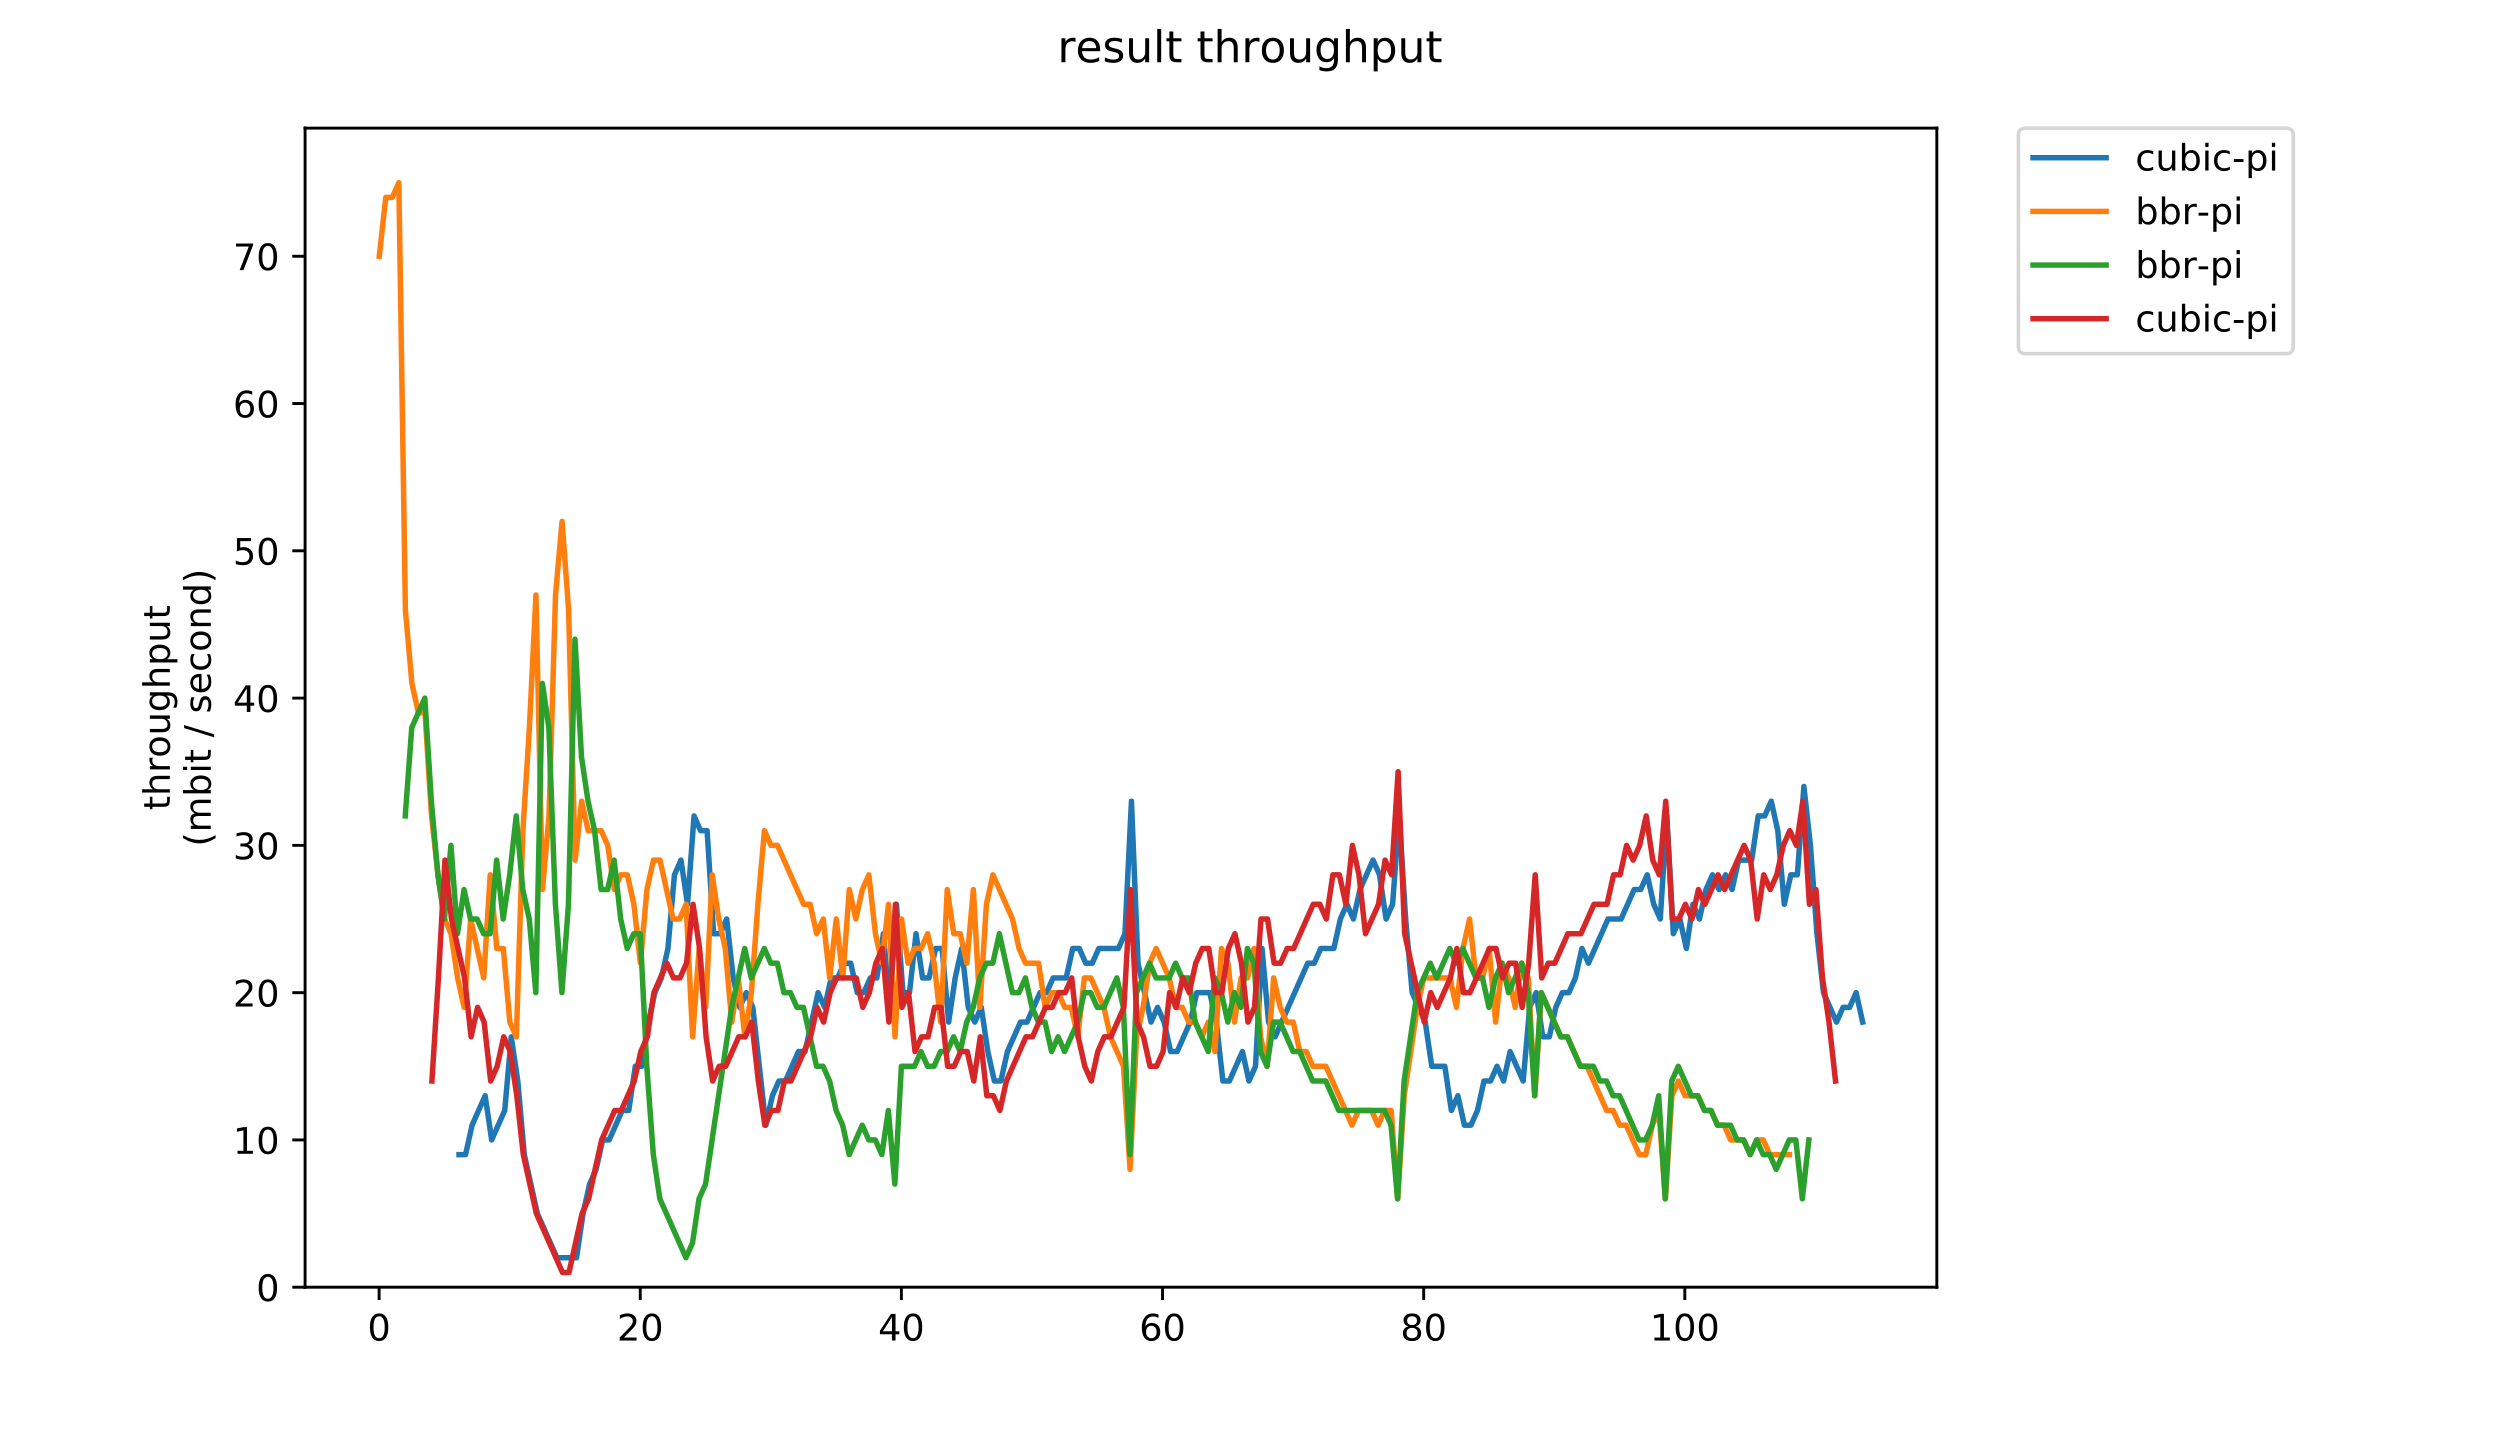 <?xml version="1.0" encoding="utf-8" standalone="no"?>
<!DOCTYPE svg PUBLIC "-//W3C//DTD SVG 1.1//EN"
  "http://www.w3.org/Graphics/SVG/1.1/DTD/svg11.dtd">
<!-- Created with matplotlib (https://matplotlib.org/) -->
<svg height="396pt" version="1.1" viewBox="0 0 684 396" width="684pt" xmlns="http://www.w3.org/2000/svg" xmlns:xlink="http://www.w3.org/1999/xlink">
 <defs>
  <style type="text/css">
*{stroke-linecap:butt;stroke-linejoin:round;}
  </style>
 </defs>
 <g id="figure_1">
  <g id="patch_1">
   <path d="M 0 396 
L 684 396 
L 684 0 
L 0 0 
z
" style="fill:#ffffff;"/>
  </g>
  <g id="axes_1">
   <g id="patch_2">
    <path d="M 83.472 352.174 
L 529.913 352.174 
L 529.913 35.062 
L 83.472 35.062 
z
" style="fill:#ffffff;"/>
   </g>
   <g id="matplotlib.axis_1">
    <g id="xtick_1">
     <g id="line2d_1">
      <defs>
       <path d="M 0 0 
L 0 3.5 
" id="ma55c5b79d4" style="stroke:#000000;stroke-width:0.8;"/>
      </defs>
      <g>
       <use style="stroke:#000000;stroke-width:0.8;" x="103.726" xlink:href="#ma55c5b79d4" y="352.174"/>
      </g>
     </g>
     <g id="text_1">
      <!-- 0 -->
      <defs>
       <path d="M 31.781 66.406 
Q 24.172 66.406 20.328 58.906 
Q 16.5 51.422 16.5 36.375 
Q 16.5 21.391 20.328 13.891 
Q 24.172 6.391 31.781 6.391 
Q 39.453 6.391 43.281 13.891 
Q 47.125 21.391 47.125 36.375 
Q 47.125 51.422 43.281 58.906 
Q 39.453 66.406 31.781 66.406 
z
M 31.781 74.219 
Q 44.047 74.219 50.516 64.516 
Q 56.984 54.828 56.984 36.375 
Q 56.984 17.969 50.516 8.266 
Q 44.047 -1.422 31.781 -1.422 
Q 19.531 -1.422 13.062 8.266 
Q 6.594 17.969 6.594 36.375 
Q 6.594 54.828 13.062 64.516 
Q 19.531 74.219 31.781 74.219 
z
" id="DejaVuSans-48"/>
      </defs>
      <g transform="translate(100.545 366.773)scale(0.1 -0.1)">
       <use xlink:href="#DejaVuSans-48"/>
      </g>
     </g>
    </g>
    <g id="xtick_2">
     <g id="line2d_2">
      <g>
       <use style="stroke:#000000;stroke-width:0.8;" x="175.174" xlink:href="#ma55c5b79d4" y="352.174"/>
      </g>
     </g>
     <g id="text_2">
      <!-- 20 -->
      <defs>
       <path d="M 19.188 8.297 
L 53.609 8.297 
L 53.609 0 
L 7.328 0 
L 7.328 8.297 
Q 12.938 14.109 22.625 23.891 
Q 32.328 33.688 34.812 36.531 
Q 39.547 41.844 41.422 45.531 
Q 43.312 49.219 43.312 52.781 
Q 43.312 58.594 39.234 62.25 
Q 35.156 65.922 28.609 65.922 
Q 23.969 65.922 18.812 64.312 
Q 13.672 62.703 7.812 59.422 
L 7.812 69.391 
Q 13.766 71.781 18.938 73 
Q 24.125 74.219 28.422 74.219 
Q 39.75 74.219 46.484 68.547 
Q 53.219 62.891 53.219 53.422 
Q 53.219 48.922 51.531 44.891 
Q 49.859 40.875 45.406 35.406 
Q 44.188 33.984 37.641 27.219 
Q 31.109 20.453 19.188 8.297 
z
" id="DejaVuSans-50"/>
      </defs>
      <g transform="translate(168.811 366.773)scale(0.1 -0.1)">
       <use xlink:href="#DejaVuSans-50"/>
       <use x="63.623" xlink:href="#DejaVuSans-48"/>
      </g>
     </g>
    </g>
    <g id="xtick_3">
     <g id="line2d_3">
      <g>
       <use style="stroke:#000000;stroke-width:0.8;" x="246.621" xlink:href="#ma55c5b79d4" y="352.174"/>
      </g>
     </g>
     <g id="text_3">
      <!-- 40 -->
      <defs>
       <path d="M 37.797 64.312 
L 12.891 25.391 
L 37.797 25.391 
z
M 35.203 72.906 
L 47.609 72.906 
L 47.609 25.391 
L 58.016 25.391 
L 58.016 17.188 
L 47.609 17.188 
L 47.609 0 
L 37.797 0 
L 37.797 17.188 
L 4.891 17.188 
L 4.891 26.703 
z
" id="DejaVuSans-52"/>
      </defs>
      <g transform="translate(240.259 366.773)scale(0.1 -0.1)">
       <use xlink:href="#DejaVuSans-52"/>
       <use x="63.623" xlink:href="#DejaVuSans-48"/>
      </g>
     </g>
    </g>
    <g id="xtick_4">
     <g id="line2d_4">
      <g>
       <use style="stroke:#000000;stroke-width:0.8;" x="318.069" xlink:href="#ma55c5b79d4" y="352.174"/>
      </g>
     </g>
     <g id="text_4">
      <!-- 60 -->
      <defs>
       <path d="M 33.016 40.375 
Q 26.375 40.375 22.484 35.828 
Q 18.609 31.297 18.609 23.391 
Q 18.609 15.531 22.484 10.953 
Q 26.375 6.391 33.016 6.391 
Q 39.656 6.391 43.531 10.953 
Q 47.406 15.531 47.406 23.391 
Q 47.406 31.297 43.531 35.828 
Q 39.656 40.375 33.016 40.375 
z
M 52.594 71.297 
L 52.594 62.312 
Q 48.875 64.062 45.094 64.984 
Q 41.312 65.922 37.594 65.922 
Q 27.828 65.922 22.672 59.328 
Q 17.531 52.734 16.797 39.406 
Q 19.672 43.656 24.016 45.922 
Q 28.375 48.188 33.594 48.188 
Q 44.578 48.188 50.953 41.516 
Q 57.328 34.859 57.328 23.391 
Q 57.328 12.156 50.688 5.359 
Q 44.047 -1.422 33.016 -1.422 
Q 20.359 -1.422 13.672 8.266 
Q 6.984 17.969 6.984 36.375 
Q 6.984 53.656 15.188 63.938 
Q 23.391 74.219 37.203 74.219 
Q 40.922 74.219 44.703 73.484 
Q 48.484 72.75 52.594 71.297 
z
" id="DejaVuSans-54"/>
      </defs>
      <g transform="translate(311.706 366.773)scale(0.1 -0.1)">
       <use xlink:href="#DejaVuSans-54"/>
       <use x="63.623" xlink:href="#DejaVuSans-48"/>
      </g>
     </g>
    </g>
    <g id="xtick_5">
     <g id="line2d_5">
      <g>
       <use style="stroke:#000000;stroke-width:0.8;" x="389.517" xlink:href="#ma55c5b79d4" y="352.174"/>
      </g>
     </g>
     <g id="text_5">
      <!-- 80 -->
      <defs>
       <path d="M 31.781 34.625 
Q 24.75 34.625 20.719 30.859 
Q 16.703 27.094 16.703 20.516 
Q 16.703 13.922 20.719 10.156 
Q 24.75 6.391 31.781 6.391 
Q 38.812 6.391 42.859 10.172 
Q 46.922 13.969 46.922 20.516 
Q 46.922 27.094 42.891 30.859 
Q 38.875 34.625 31.781 34.625 
z
M 21.922 38.812 
Q 15.578 40.375 12.031 44.719 
Q 8.5 49.078 8.5 55.328 
Q 8.5 64.062 14.719 69.141 
Q 20.953 74.219 31.781 74.219 
Q 42.672 74.219 48.875 69.141 
Q 55.078 64.062 55.078 55.328 
Q 55.078 49.078 51.531 44.719 
Q 48 40.375 41.703 38.812 
Q 48.828 37.156 52.797 32.312 
Q 56.781 27.484 56.781 20.516 
Q 56.781 9.906 50.312 4.234 
Q 43.844 -1.422 31.781 -1.422 
Q 19.734 -1.422 13.25 4.234 
Q 6.781 9.906 6.781 20.516 
Q 6.781 27.484 10.781 32.312 
Q 14.797 37.156 21.922 38.812 
z
M 18.312 54.391 
Q 18.312 48.734 21.844 45.562 
Q 25.391 42.391 31.781 42.391 
Q 38.141 42.391 41.719 45.562 
Q 45.312 48.734 45.312 54.391 
Q 45.312 60.062 41.719 63.234 
Q 38.141 66.406 31.781 66.406 
Q 25.391 66.406 21.844 63.234 
Q 18.312 60.062 18.312 54.391 
z
" id="DejaVuSans-56"/>
      </defs>
      <g transform="translate(383.154 366.773)scale(0.1 -0.1)">
       <use xlink:href="#DejaVuSans-56"/>
       <use x="63.623" xlink:href="#DejaVuSans-48"/>
      </g>
     </g>
    </g>
    <g id="xtick_6">
     <g id="line2d_6">
      <g>
       <use style="stroke:#000000;stroke-width:0.8;" x="460.964" xlink:href="#ma55c5b79d4" y="352.174"/>
      </g>
     </g>
     <g id="text_6">
      <!-- 100 -->
      <defs>
       <path d="M 12.406 8.297 
L 28.516 8.297 
L 28.516 63.922 
L 10.984 60.406 
L 10.984 69.391 
L 28.422 72.906 
L 38.281 72.906 
L 38.281 8.297 
L 54.391 8.297 
L 54.391 0 
L 12.406 0 
z
" id="DejaVuSans-49"/>
      </defs>
      <g transform="translate(451.421 366.773)scale(0.1 -0.1)">
       <use xlink:href="#DejaVuSans-49"/>
       <use x="63.623" xlink:href="#DejaVuSans-48"/>
       <use x="127.246" xlink:href="#DejaVuSans-48"/>
      </g>
     </g>
    </g>
   </g>
   <g id="matplotlib.axis_2">
    <g id="ytick_1">
     <g id="line2d_7">
      <defs>
       <path d="M 0 0 
L -3.5 0 
" id="m868203f9f0" style="stroke:#000000;stroke-width:0.8;"/>
      </defs>
      <g>
       <use style="stroke:#000000;stroke-width:0.8;" x="83.472" xlink:href="#m868203f9f0" y="352.174"/>
      </g>
     </g>
     <g id="text_7">
      <!-- 0 -->
      <g transform="translate(70.11 355.973)scale(0.1 -0.1)">
       <use xlink:href="#DejaVuSans-48"/>
      </g>
     </g>
    </g>
    <g id="ytick_2">
     <g id="line2d_8">
      <g>
       <use style="stroke:#000000;stroke-width:0.8;" x="83.472" xlink:href="#m868203f9f0" y="311.88"/>
      </g>
     </g>
     <g id="text_8">
      <!-- 10 -->
      <g transform="translate(63.747 315.68)scale(0.1 -0.1)">
       <use xlink:href="#DejaVuSans-49"/>
       <use x="63.623" xlink:href="#DejaVuSans-48"/>
      </g>
     </g>
    </g>
    <g id="ytick_3">
     <g id="line2d_9">
      <g>
       <use style="stroke:#000000;stroke-width:0.8;" x="83.472" xlink:href="#m868203f9f0" y="271.587"/>
      </g>
     </g>
     <g id="text_9">
      <!-- 20 -->
      <g transform="translate(63.747 275.386)scale(0.1 -0.1)">
       <use xlink:href="#DejaVuSans-50"/>
       <use x="63.623" xlink:href="#DejaVuSans-48"/>
      </g>
     </g>
    </g>
    <g id="ytick_4">
     <g id="line2d_10">
      <g>
       <use style="stroke:#000000;stroke-width:0.8;" x="83.472" xlink:href="#m868203f9f0" y="231.293"/>
      </g>
     </g>
     <g id="text_10">
      <!-- 30 -->
      <defs>
       <path d="M 40.578 39.312 
Q 47.656 37.797 51.625 33 
Q 55.609 28.219 55.609 21.188 
Q 55.609 10.406 48.188 4.484 
Q 40.766 -1.422 27.094 -1.422 
Q 22.516 -1.422 17.656 -0.516 
Q 12.797 0.391 7.625 2.203 
L 7.625 11.719 
Q 11.719 9.328 16.594 8.109 
Q 21.484 6.891 26.812 6.891 
Q 36.078 6.891 40.938 10.547 
Q 45.797 14.203 45.797 21.188 
Q 45.797 27.641 41.281 31.266 
Q 36.766 34.906 28.719 34.906 
L 20.219 34.906 
L 20.219 43.016 
L 29.109 43.016 
Q 36.375 43.016 40.234 45.922 
Q 44.094 48.828 44.094 54.297 
Q 44.094 59.906 40.109 62.906 
Q 36.141 65.922 28.719 65.922 
Q 24.656 65.922 20.016 65.031 
Q 15.375 64.156 9.812 62.312 
L 9.812 71.094 
Q 15.438 72.656 20.344 73.438 
Q 25.25 74.219 29.594 74.219 
Q 40.828 74.219 47.359 69.109 
Q 53.906 64.016 53.906 55.328 
Q 53.906 49.266 50.438 45.094 
Q 46.969 40.922 40.578 39.312 
z
" id="DejaVuSans-51"/>
      </defs>
      <g transform="translate(63.747 235.092)scale(0.1 -0.1)">
       <use xlink:href="#DejaVuSans-51"/>
       <use x="63.623" xlink:href="#DejaVuSans-48"/>
      </g>
     </g>
    </g>
    <g id="ytick_5">
     <g id="line2d_11">
      <g>
       <use style="stroke:#000000;stroke-width:0.8;" x="83.472" xlink:href="#m868203f9f0" y="190.999"/>
      </g>
     </g>
     <g id="text_11">
      <!-- 40 -->
      <g transform="translate(63.747 194.798)scale(0.1 -0.1)">
       <use xlink:href="#DejaVuSans-52"/>
       <use x="63.623" xlink:href="#DejaVuSans-48"/>
      </g>
     </g>
    </g>
    <g id="ytick_6">
     <g id="line2d_12">
      <g>
       <use style="stroke:#000000;stroke-width:0.8;" x="83.472" xlink:href="#m868203f9f0" y="150.706"/>
      </g>
     </g>
     <g id="text_12">
      <!-- 50 -->
      <defs>
       <path d="M 10.797 72.906 
L 49.516 72.906 
L 49.516 64.594 
L 19.828 64.594 
L 19.828 46.734 
Q 21.969 47.469 24.109 47.828 
Q 26.266 48.188 28.422 48.188 
Q 40.625 48.188 47.75 41.5 
Q 54.891 34.812 54.891 23.391 
Q 54.891 11.625 47.562 5.094 
Q 40.234 -1.422 26.906 -1.422 
Q 22.312 -1.422 17.547 -0.641 
Q 12.797 0.141 7.719 1.703 
L 7.719 11.625 
Q 12.109 9.234 16.797 8.062 
Q 21.484 6.891 26.703 6.891 
Q 35.156 6.891 40.078 11.328 
Q 45.016 15.766 45.016 23.391 
Q 45.016 31 40.078 35.438 
Q 35.156 39.891 26.703 39.891 
Q 22.75 39.891 18.812 39.016 
Q 14.891 38.141 10.797 36.281 
z
" id="DejaVuSans-53"/>
      </defs>
      <g transform="translate(63.747 154.505)scale(0.1 -0.1)">
       <use xlink:href="#DejaVuSans-53"/>
       <use x="63.623" xlink:href="#DejaVuSans-48"/>
      </g>
     </g>
    </g>
    <g id="ytick_7">
     <g id="line2d_13">
      <g>
       <use style="stroke:#000000;stroke-width:0.8;" x="83.472" xlink:href="#m868203f9f0" y="110.412"/>
      </g>
     </g>
     <g id="text_13">
      <!-- 60 -->
      <g transform="translate(63.747 114.211)scale(0.1 -0.1)">
       <use xlink:href="#DejaVuSans-54"/>
       <use x="63.623" xlink:href="#DejaVuSans-48"/>
      </g>
     </g>
    </g>
    <g id="ytick_8">
     <g id="line2d_14">
      <g>
       <use style="stroke:#000000;stroke-width:0.8;" x="83.472" xlink:href="#m868203f9f0" y="70.118"/>
      </g>
     </g>
     <g id="text_14">
      <!-- 70 -->
      <defs>
       <path d="M 8.203 72.906 
L 55.078 72.906 
L 55.078 68.703 
L 28.609 0 
L 18.312 0 
L 43.219 64.594 
L 8.203 64.594 
z
" id="DejaVuSans-55"/>
      </defs>
      <g transform="translate(63.747 73.917)scale(0.1 -0.1)">
       <use xlink:href="#DejaVuSans-55"/>
       <use x="63.623" xlink:href="#DejaVuSans-48"/>
      </g>
     </g>
    </g>
    <g id="text_15">
     <!-- throughput -->
     <defs>
      <path d="M 18.312 70.219 
L 18.312 54.688 
L 36.812 54.688 
L 36.812 47.703 
L 18.312 47.703 
L 18.312 18.016 
Q 18.312 11.328 20.141 9.422 
Q 21.969 7.516 27.594 7.516 
L 36.812 7.516 
L 36.812 0 
L 27.594 0 
Q 17.188 0 13.234 3.875 
Q 9.281 7.766 9.281 18.016 
L 9.281 47.703 
L 2.688 47.703 
L 2.688 54.688 
L 9.281 54.688 
L 9.281 70.219 
z
" id="DejaVuSans-116"/>
      <path d="M 54.891 33.016 
L 54.891 0 
L 45.906 0 
L 45.906 32.719 
Q 45.906 40.484 42.875 44.328 
Q 39.844 48.188 33.797 48.188 
Q 26.516 48.188 22.312 43.547 
Q 18.109 38.922 18.109 30.906 
L 18.109 0 
L 9.078 0 
L 9.078 75.984 
L 18.109 75.984 
L 18.109 46.188 
Q 21.344 51.125 25.703 53.562 
Q 30.078 56 35.797 56 
Q 45.219 56 50.047 50.172 
Q 54.891 44.344 54.891 33.016 
z
" id="DejaVuSans-104"/>
      <path d="M 41.109 46.297 
Q 39.594 47.172 37.812 47.578 
Q 36.031 48 33.891 48 
Q 26.266 48 22.188 43.047 
Q 18.109 38.094 18.109 28.812 
L 18.109 0 
L 9.078 0 
L 9.078 54.688 
L 18.109 54.688 
L 18.109 46.188 
Q 20.953 51.172 25.484 53.578 
Q 30.031 56 36.531 56 
Q 37.453 56 38.578 55.875 
Q 39.703 55.766 41.062 55.516 
z
" id="DejaVuSans-114"/>
      <path d="M 30.609 48.391 
Q 23.391 48.391 19.188 42.75 
Q 14.984 37.109 14.984 27.297 
Q 14.984 17.484 19.156 11.844 
Q 23.344 6.203 30.609 6.203 
Q 37.797 6.203 41.984 11.859 
Q 46.188 17.531 46.188 27.297 
Q 46.188 37.016 41.984 42.703 
Q 37.797 48.391 30.609 48.391 
z
M 30.609 56 
Q 42.328 56 49.016 48.375 
Q 55.719 40.766 55.719 27.297 
Q 55.719 13.875 49.016 6.219 
Q 42.328 -1.422 30.609 -1.422 
Q 18.844 -1.422 12.172 6.219 
Q 5.516 13.875 5.516 27.297 
Q 5.516 40.766 12.172 48.375 
Q 18.844 56 30.609 56 
z
" id="DejaVuSans-111"/>
      <path d="M 8.5 21.578 
L 8.5 54.688 
L 17.484 54.688 
L 17.484 21.922 
Q 17.484 14.156 20.5 10.266 
Q 23.531 6.391 29.594 6.391 
Q 36.859 6.391 41.078 11.031 
Q 45.312 15.672 45.312 23.688 
L 45.312 54.688 
L 54.297 54.688 
L 54.297 0 
L 45.312 0 
L 45.312 8.406 
Q 42.047 3.422 37.719 1 
Q 33.406 -1.422 27.688 -1.422 
Q 18.266 -1.422 13.375 4.438 
Q 8.5 10.297 8.5 21.578 
z
M 31.109 56 
z
" id="DejaVuSans-117"/>
      <path d="M 45.406 27.984 
Q 45.406 37.75 41.375 43.109 
Q 37.359 48.484 30.078 48.484 
Q 22.859 48.484 18.828 43.109 
Q 14.797 37.75 14.797 27.984 
Q 14.797 18.266 18.828 12.891 
Q 22.859 7.516 30.078 7.516 
Q 37.359 7.516 41.375 12.891 
Q 45.406 18.266 45.406 27.984 
z
M 54.391 6.781 
Q 54.391 -7.172 48.188 -13.984 
Q 42 -20.797 29.203 -20.797 
Q 24.469 -20.797 20.266 -20.094 
Q 16.062 -19.391 12.109 -17.922 
L 12.109 -9.188 
Q 16.062 -11.328 19.922 -12.344 
Q 23.781 -13.375 27.781 -13.375 
Q 36.625 -13.375 41.016 -8.766 
Q 45.406 -4.156 45.406 5.172 
L 45.406 9.625 
Q 42.625 4.781 38.281 2.391 
Q 33.938 0 27.875 0 
Q 17.828 0 11.672 7.656 
Q 5.516 15.328 5.516 27.984 
Q 5.516 40.672 11.672 48.328 
Q 17.828 56 27.875 56 
Q 33.938 56 38.281 53.609 
Q 42.625 51.219 45.406 46.391 
L 45.406 54.688 
L 54.391 54.688 
z
" id="DejaVuSans-103"/>
      <path d="M 18.109 8.203 
L 18.109 -20.797 
L 9.078 -20.797 
L 9.078 54.688 
L 18.109 54.688 
L 18.109 46.391 
Q 20.953 51.266 25.266 53.625 
Q 29.594 56 35.594 56 
Q 45.562 56 51.781 48.094 
Q 58.016 40.188 58.016 27.297 
Q 58.016 14.406 51.781 6.484 
Q 45.562 -1.422 35.594 -1.422 
Q 29.594 -1.422 25.266 0.953 
Q 20.953 3.328 18.109 8.203 
z
M 48.688 27.297 
Q 48.688 37.203 44.609 42.844 
Q 40.531 48.484 33.406 48.484 
Q 26.266 48.484 22.188 42.844 
Q 18.109 37.203 18.109 27.297 
Q 18.109 17.391 22.188 11.75 
Q 26.266 6.109 33.406 6.109 
Q 40.531 6.109 44.609 11.75 
Q 48.688 17.391 48.688 27.297 
z
" id="DejaVuSans-112"/>
     </defs>
     <g transform="translate(46.47 221.675)rotate(-90)scale(0.1 -0.1)">
      <use xlink:href="#DejaVuSans-116"/>
      <use x="39.209" xlink:href="#DejaVuSans-104"/>
      <use x="102.588" xlink:href="#DejaVuSans-114"/>
      <use x="143.67" xlink:href="#DejaVuSans-111"/>
      <use x="204.852" xlink:href="#DejaVuSans-117"/>
      <use x="268.23" xlink:href="#DejaVuSans-103"/>
      <use x="331.707" xlink:href="#DejaVuSans-104"/>
      <use x="395.086" xlink:href="#DejaVuSans-112"/>
      <use x="458.562" xlink:href="#DejaVuSans-117"/>
      <use x="521.941" xlink:href="#DejaVuSans-116"/>
     </g>
     <!-- (mbit / second) -->
     <defs>
      <path d="M 31 75.875 
Q 24.469 64.656 21.281 53.656 
Q 18.109 42.672 18.109 31.391 
Q 18.109 20.125 21.312 9.062 
Q 24.516 -2 31 -13.188 
L 23.188 -13.188 
Q 15.875 -1.703 12.234 9.375 
Q 8.594 20.453 8.594 31.391 
Q 8.594 42.281 12.203 53.312 
Q 15.828 64.359 23.188 75.875 
z
" id="DejaVuSans-40"/>
      <path d="M 52 44.188 
Q 55.375 50.25 60.062 53.125 
Q 64.75 56 71.094 56 
Q 79.641 56 84.281 50.016 
Q 88.922 44.047 88.922 33.016 
L 88.922 0 
L 79.891 0 
L 79.891 32.719 
Q 79.891 40.578 77.094 44.375 
Q 74.312 48.188 68.609 48.188 
Q 61.625 48.188 57.562 43.547 
Q 53.516 38.922 53.516 30.906 
L 53.516 0 
L 44.484 0 
L 44.484 32.719 
Q 44.484 40.625 41.703 44.406 
Q 38.922 48.188 33.109 48.188 
Q 26.219 48.188 22.156 43.531 
Q 18.109 38.875 18.109 30.906 
L 18.109 0 
L 9.078 0 
L 9.078 54.688 
L 18.109 54.688 
L 18.109 46.188 
Q 21.188 51.219 25.484 53.609 
Q 29.781 56 35.688 56 
Q 41.656 56 45.828 52.969 
Q 50 49.953 52 44.188 
z
" id="DejaVuSans-109"/>
      <path d="M 48.688 27.297 
Q 48.688 37.203 44.609 42.844 
Q 40.531 48.484 33.406 48.484 
Q 26.266 48.484 22.188 42.844 
Q 18.109 37.203 18.109 27.297 
Q 18.109 17.391 22.188 11.75 
Q 26.266 6.109 33.406 6.109 
Q 40.531 6.109 44.609 11.75 
Q 48.688 17.391 48.688 27.297 
z
M 18.109 46.391 
Q 20.953 51.266 25.266 53.625 
Q 29.594 56 35.594 56 
Q 45.562 56 51.781 48.094 
Q 58.016 40.188 58.016 27.297 
Q 58.016 14.406 51.781 6.484 
Q 45.562 -1.422 35.594 -1.422 
Q 29.594 -1.422 25.266 0.953 
Q 20.953 3.328 18.109 8.203 
L 18.109 0 
L 9.078 0 
L 9.078 75.984 
L 18.109 75.984 
z
" id="DejaVuSans-98"/>
      <path d="M 9.422 54.688 
L 18.406 54.688 
L 18.406 0 
L 9.422 0 
z
M 9.422 75.984 
L 18.406 75.984 
L 18.406 64.594 
L 9.422 64.594 
z
" id="DejaVuSans-105"/>
      <path id="DejaVuSans-32"/>
      <path d="M 25.391 72.906 
L 33.688 72.906 
L 8.297 -9.281 
L 0 -9.281 
z
" id="DejaVuSans-47"/>
      <path d="M 44.281 53.078 
L 44.281 44.578 
Q 40.484 46.531 36.375 47.5 
Q 32.281 48.484 27.875 48.484 
Q 21.188 48.484 17.844 46.438 
Q 14.5 44.391 14.5 40.281 
Q 14.5 37.156 16.891 35.375 
Q 19.281 33.594 26.516 31.984 
L 29.594 31.297 
Q 39.156 29.25 43.188 25.516 
Q 47.219 21.781 47.219 15.094 
Q 47.219 7.469 41.188 3.016 
Q 35.156 -1.422 24.609 -1.422 
Q 20.219 -1.422 15.453 -0.562 
Q 10.688 0.297 5.422 2 
L 5.422 11.281 
Q 10.406 8.688 15.234 7.391 
Q 20.062 6.109 24.812 6.109 
Q 31.156 6.109 34.562 8.281 
Q 37.984 10.453 37.984 14.406 
Q 37.984 18.062 35.516 20.016 
Q 33.062 21.969 24.703 23.781 
L 21.578 24.516 
Q 13.234 26.266 9.516 29.906 
Q 5.812 33.547 5.812 39.891 
Q 5.812 47.609 11.281 51.797 
Q 16.75 56 26.812 56 
Q 31.781 56 36.172 55.266 
Q 40.578 54.547 44.281 53.078 
z
" id="DejaVuSans-115"/>
      <path d="M 56.203 29.594 
L 56.203 25.203 
L 14.891 25.203 
Q 15.484 15.922 20.484 11.062 
Q 25.484 6.203 34.422 6.203 
Q 39.594 6.203 44.453 7.469 
Q 49.312 8.734 54.109 11.281 
L 54.109 2.781 
Q 49.266 0.734 44.188 -0.344 
Q 39.109 -1.422 33.891 -1.422 
Q 20.797 -1.422 13.156 6.188 
Q 5.516 13.812 5.516 26.812 
Q 5.516 40.234 12.766 48.109 
Q 20.016 56 32.328 56 
Q 43.359 56 49.781 48.891 
Q 56.203 41.797 56.203 29.594 
z
M 47.219 32.234 
Q 47.125 39.594 43.094 43.984 
Q 39.062 48.391 32.422 48.391 
Q 24.906 48.391 20.391 44.141 
Q 15.875 39.891 15.188 32.172 
z
" id="DejaVuSans-101"/>
      <path d="M 48.781 52.594 
L 48.781 44.188 
Q 44.969 46.297 41.141 47.344 
Q 37.312 48.391 33.406 48.391 
Q 24.656 48.391 19.812 42.844 
Q 14.984 37.312 14.984 27.297 
Q 14.984 17.281 19.812 11.734 
Q 24.656 6.203 33.406 6.203 
Q 37.312 6.203 41.141 7.25 
Q 44.969 8.297 48.781 10.406 
L 48.781 2.094 
Q 45.016 0.344 40.984 -0.531 
Q 36.969 -1.422 32.422 -1.422 
Q 20.062 -1.422 12.781 6.344 
Q 5.516 14.109 5.516 27.297 
Q 5.516 40.672 12.859 48.328 
Q 20.219 56 33.016 56 
Q 37.156 56 41.109 55.141 
Q 45.062 54.297 48.781 52.594 
z
" id="DejaVuSans-99"/>
      <path d="M 54.891 33.016 
L 54.891 0 
L 45.906 0 
L 45.906 32.719 
Q 45.906 40.484 42.875 44.328 
Q 39.844 48.188 33.797 48.188 
Q 26.516 48.188 22.312 43.547 
Q 18.109 38.922 18.109 30.906 
L 18.109 0 
L 9.078 0 
L 9.078 54.688 
L 18.109 54.688 
L 18.109 46.188 
Q 21.344 51.125 25.703 53.562 
Q 30.078 56 35.797 56 
Q 45.219 56 50.047 50.172 
Q 54.891 44.344 54.891 33.016 
z
" id="DejaVuSans-110"/>
      <path d="M 45.406 46.391 
L 45.406 75.984 
L 54.391 75.984 
L 54.391 0 
L 45.406 0 
L 45.406 8.203 
Q 42.578 3.328 38.25 0.953 
Q 33.938 -1.422 27.875 -1.422 
Q 17.969 -1.422 11.734 6.484 
Q 5.516 14.406 5.516 27.297 
Q 5.516 40.188 11.734 48.094 
Q 17.969 56 27.875 56 
Q 33.938 56 38.25 53.625 
Q 42.578 51.266 45.406 46.391 
z
M 14.797 27.297 
Q 14.797 17.391 18.875 11.75 
Q 22.953 6.109 30.078 6.109 
Q 37.203 6.109 41.297 11.75 
Q 45.406 17.391 45.406 27.297 
Q 45.406 37.203 41.297 42.844 
Q 37.203 48.484 30.078 48.484 
Q 22.953 48.484 18.875 42.844 
Q 14.797 37.203 14.797 27.297 
z
" id="DejaVuSans-100"/>
      <path d="M 8.016 75.875 
L 15.828 75.875 
Q 23.141 64.359 26.781 53.312 
Q 30.422 42.281 30.422 31.391 
Q 30.422 20.453 26.781 9.375 
Q 23.141 -1.703 15.828 -13.188 
L 8.016 -13.188 
Q 14.5 -2 17.703 9.062 
Q 20.906 20.125 20.906 31.391 
Q 20.906 42.672 17.703 53.656 
Q 14.5 64.656 8.016 75.875 
z
" id="DejaVuSans-41"/>
     </defs>
     <g transform="translate(57.668 231.609)rotate(-90)scale(0.1 -0.1)">
      <use xlink:href="#DejaVuSans-40"/>
      <use x="39.014" xlink:href="#DejaVuSans-109"/>
      <use x="136.426" xlink:href="#DejaVuSans-98"/>
      <use x="199.902" xlink:href="#DejaVuSans-105"/>
      <use x="227.686" xlink:href="#DejaVuSans-116"/>
      <use x="266.895" xlink:href="#DejaVuSans-32"/>
      <use x="298.682" xlink:href="#DejaVuSans-47"/>
      <use x="332.373" xlink:href="#DejaVuSans-32"/>
      <use x="364.16" xlink:href="#DejaVuSans-115"/>
      <use x="416.26" xlink:href="#DejaVuSans-101"/>
      <use x="477.783" xlink:href="#DejaVuSans-99"/>
      <use x="532.764" xlink:href="#DejaVuSans-111"/>
      <use x="593.945" xlink:href="#DejaVuSans-110"/>
      <use x="657.324" xlink:href="#DejaVuSans-100"/>
      <use x="720.801" xlink:href="#DejaVuSans-41"/>
     </g>
    </g>
   </g>
   <g id="line2d_15">
    <path clip-path="url(#pa01d962b3c)" d="M 125.589 315.91 
L 127.375 315.91 
L 129.161 307.851 
L 132.734 299.792 
L 134.52 311.88 
L 138.092 303.822 
L 139.878 283.675 
L 141.665 295.763 
L 143.451 315.91 
L 147.023 332.027 
L 152.382 344.115 
L 157.74 344.115 
L 159.526 332.027 
L 161.313 323.969 
L 163.099 319.939 
L 164.885 311.88 
L 166.671 311.88 
L 170.244 303.822 
L 172.03 303.822 
L 173.816 291.734 
L 175.602 291.734 
L 177.388 279.645 
L 179.175 271.587 
L 180.961 267.557 
L 182.747 259.499 
L 184.533 239.352 
L 186.319 235.322 
L 188.106 247.41 
L 189.892 223.234 
L 191.678 227.264 
L 193.464 227.264 
L 195.25 255.469 
L 197.037 255.469 
L 198.823 251.44 
L 200.609 267.557 
L 202.395 275.616 
L 204.181 271.587 
L 205.967 275.616 
L 209.54 307.851 
L 211.326 299.792 
L 213.112 295.763 
L 214.898 295.763 
L 218.471 287.704 
L 220.257 287.704 
L 223.829 271.587 
L 225.616 275.616 
L 227.402 267.557 
L 229.188 267.557 
L 230.974 263.528 
L 232.76 263.528 
L 234.547 271.587 
L 236.333 271.587 
L 238.119 267.557 
L 239.905 267.557 
L 241.691 255.469 
L 243.478 275.616 
L 245.264 247.41 
L 247.05 271.587 
L 248.836 271.587 
L 250.622 255.469 
L 252.408 267.557 
L 254.195 267.557 
L 255.981 259.499 
L 257.767 259.499 
L 259.553 279.645 
L 261.339 267.557 
L 263.126 259.499 
L 264.912 275.616 
L 266.698 279.645 
L 268.484 275.616 
L 270.27 287.704 
L 272.057 295.763 
L 273.843 295.763 
L 275.629 287.704 
L 279.201 279.645 
L 280.988 279.645 
L 284.56 271.587 
L 286.346 271.587 
L 288.132 267.557 
L 291.705 267.557 
L 293.491 259.499 
L 295.277 259.499 
L 297.063 263.528 
L 298.849 263.528 
L 300.636 259.499 
L 305.994 259.499 
L 307.78 255.469 
L 309.567 219.205 
L 311.353 263.528 
L 314.925 279.645 
L 316.711 275.616 
L 318.498 279.645 
L 320.284 287.704 
L 322.07 287.704 
L 325.642 279.645 
L 327.429 271.587 
L 331.001 271.587 
L 332.787 279.645 
L 334.573 295.763 
L 336.36 295.763 
L 339.932 287.704 
L 341.718 295.763 
L 343.504 291.734 
L 345.29 259.499 
L 347.077 279.645 
L 348.863 283.675 
L 357.794 263.528 
L 359.58 263.528 
L 361.366 259.499 
L 364.939 259.499 
L 366.725 251.44 
L 368.511 247.41 
L 370.297 251.44 
L 372.083 243.381 
L 375.656 235.322 
L 377.442 239.352 
L 379.228 251.44 
L 381.014 247.41 
L 382.801 223.234 
L 384.587 251.44 
L 386.373 271.587 
L 389.945 279.645 
L 391.731 291.734 
L 395.304 291.734 
L 397.09 303.822 
L 398.876 299.792 
L 400.662 307.851 
L 402.449 307.851 
L 404.235 303.822 
L 406.021 295.763 
L 407.807 295.763 
L 409.593 291.734 
L 411.38 295.763 
L 413.166 287.704 
L 416.738 295.763 
L 418.524 275.616 
L 420.311 271.587 
L 422.097 283.675 
L 423.883 283.675 
L 425.669 275.616 
L 427.455 271.587 
L 429.242 271.587 
L 431.028 267.557 
L 432.814 259.499 
L 434.6 263.528 
L 439.959 251.44 
L 443.531 251.44 
L 447.103 243.381 
L 448.89 243.381 
L 450.676 239.352 
L 452.462 247.41 
L 454.248 251.44 
L 456.034 223.234 
L 457.821 255.469 
L 459.607 251.44 
L 461.393 259.499 
L 463.179 247.41 
L 464.965 251.44 
L 466.752 243.381 
L 468.538 239.352 
L 470.324 243.381 
L 472.11 239.352 
L 473.896 243.381 
L 475.683 235.322 
L 479.255 235.322 
L 481.041 223.234 
L 482.827 223.234 
L 484.614 219.205 
L 486.4 227.264 
L 488.186 247.41 
L 489.972 239.352 
L 491.758 239.352 
L 493.544 215.175 
L 495.331 231.293 
L 497.117 255.469 
L 498.903 271.587 
L 502.475 279.645 
L 504.262 275.616 
L 506.048 275.616 
L 507.834 271.587 
L 509.62 279.645 
L 509.62 279.645 
" style="fill:none;stroke:#1f77b4;stroke-linecap:square;stroke-width:1.5;"/>
   </g>
   <g id="line2d_16">
    <path clip-path="url(#pa01d962b3c)" d="M 103.765 70.118 
L 105.551 54.001 
L 107.337 54.001 
L 109.124 49.971 
L 110.91 166.823 
L 112.696 186.97 
L 114.482 195.029 
L 116.268 195.029 
L 118.055 223.234 
L 119.841 239.352 
L 121.627 251.44 
L 123.413 255.469 
L 125.199 267.557 
L 126.986 275.616 
L 128.772 251.44 
L 132.344 267.557 
L 134.13 239.352 
L 135.917 259.499 
L 137.703 259.499 
L 139.489 279.645 
L 141.275 283.675 
L 143.061 227.264 
L 144.848 199.058 
L 146.634 162.794 
L 148.42 243.381 
L 150.206 223.234 
L 151.992 162.794 
L 153.778 142.647 
L 155.565 166.823 
L 157.351 235.322 
L 159.137 219.205 
L 160.923 227.264 
L 164.496 227.264 
L 166.282 231.293 
L 168.068 243.381 
L 169.854 239.352 
L 171.64 239.352 
L 173.427 247.41 
L 175.213 263.528 
L 176.999 243.381 
L 178.785 235.322 
L 180.571 235.322 
L 184.144 251.44 
L 185.93 251.44 
L 187.716 247.41 
L 189.502 283.675 
L 191.289 259.499 
L 193.075 275.616 
L 194.861 239.352 
L 196.647 251.44 
L 198.433 259.499 
L 200.22 279.645 
L 202.006 267.557 
L 203.792 283.675 
L 205.578 271.587 
L 207.364 247.41 
L 209.15 227.264 
L 210.937 231.293 
L 212.723 231.293 
L 219.868 247.41 
L 221.654 247.41 
L 223.44 255.469 
L 225.226 251.44 
L 227.012 267.557 
L 228.799 251.44 
L 230.585 267.557 
L 232.371 243.381 
L 234.157 251.44 
L 235.943 243.381 
L 237.73 239.352 
L 239.516 255.469 
L 241.302 263.528 
L 243.088 247.41 
L 244.874 283.675 
L 246.661 251.44 
L 248.447 263.528 
L 250.233 259.499 
L 252.019 259.499 
L 253.805 255.469 
L 255.591 263.528 
L 257.378 279.645 
L 259.164 243.381 
L 260.95 255.469 
L 262.736 255.469 
L 264.522 263.528 
L 266.309 243.381 
L 268.095 275.616 
L 269.881 247.41 
L 271.667 239.352 
L 277.026 251.44 
L 278.812 259.499 
L 280.598 263.528 
L 284.171 263.528 
L 285.957 275.616 
L 287.743 271.587 
L 289.529 271.587 
L 291.315 275.616 
L 293.102 275.616 
L 294.888 283.675 
L 296.674 267.557 
L 298.46 267.557 
L 302.032 275.616 
L 303.819 283.675 
L 307.391 291.734 
L 309.177 319.939 
L 310.963 283.675 
L 312.75 275.616 
L 314.536 263.528 
L 316.322 259.499 
L 319.894 267.557 
L 321.681 275.616 
L 323.467 275.616 
L 325.253 279.645 
L 327.039 279.645 
L 328.825 283.675 
L 330.612 279.645 
L 332.398 287.704 
L 334.184 259.499 
L 335.97 263.528 
L 337.756 279.645 
L 339.543 267.557 
L 341.329 267.557 
L 343.115 259.499 
L 344.901 283.675 
L 346.687 291.734 
L 348.473 267.557 
L 350.26 275.616 
L 352.046 279.645 
L 353.832 279.645 
L 355.618 287.704 
L 357.404 287.704 
L 359.191 291.734 
L 362.763 291.734 
L 369.908 307.851 
L 371.694 303.822 
L 375.266 303.822 
L 377.053 307.851 
L 378.839 303.822 
L 380.625 303.822 
L 382.411 327.998 
L 384.197 299.792 
L 387.77 275.616 
L 389.556 267.557 
L 396.701 267.557 
L 398.487 275.616 
L 400.273 259.499 
L 402.059 251.44 
L 403.845 267.557 
L 405.632 267.557 
L 407.418 259.499 
L 409.204 279.645 
L 410.99 263.528 
L 412.776 267.557 
L 414.563 275.616 
L 416.349 263.528 
L 418.135 267.557 
L 419.921 299.792 
L 421.707 271.587 
L 427.066 283.675 
L 428.852 283.675 
L 432.425 291.734 
L 434.211 291.734 
L 439.569 303.822 
L 441.356 303.822 
L 443.142 307.851 
L 444.928 307.851 
L 448.5 315.91 
L 450.286 315.91 
L 452.073 307.851 
L 453.859 303.822 
L 455.645 327.998 
L 457.431 299.792 
L 459.217 295.763 
L 461.004 299.792 
L 464.576 299.792 
L 466.362 303.822 
L 468.148 303.822 
L 469.935 307.851 
L 471.721 307.851 
L 473.507 311.88 
L 477.079 311.88 
L 478.866 315.91 
L 480.652 311.88 
L 482.438 311.88 
L 484.224 315.91 
L 489.583 315.91 
L 489.583 315.91 
" style="fill:none;stroke:#ff7f0e;stroke-linecap:square;stroke-width:1.5;"/>
   </g>
   <g id="line2d_17">
    <path clip-path="url(#pa01d962b3c)" d="M 110.874 223.234 
L 112.66 199.058 
L 116.233 190.999 
L 118.019 219.205 
L 119.805 239.352 
L 121.591 251.44 
L 123.377 231.293 
L 125.164 255.469 
L 126.95 243.381 
L 128.736 251.44 
L 130.522 251.44 
L 132.308 255.469 
L 134.095 255.469 
L 135.881 235.322 
L 137.667 251.44 
L 139.453 239.352 
L 141.239 223.234 
L 143.026 243.381 
L 144.812 251.44 
L 146.598 271.587 
L 148.384 186.97 
L 150.17 199.058 
L 151.957 247.41 
L 153.743 271.587 
L 155.529 247.41 
L 157.315 174.882 
L 159.101 207.117 
L 160.888 219.205 
L 162.674 227.264 
L 164.46 243.381 
L 166.246 243.381 
L 168.032 235.322 
L 169.819 251.44 
L 171.605 259.499 
L 173.391 255.469 
L 175.177 255.469 
L 176.963 291.734 
L 178.749 315.91 
L 180.536 327.998 
L 187.68 344.115 
L 189.467 340.086 
L 191.253 327.998 
L 193.039 323.969 
L 200.184 275.616 
L 203.756 259.499 
L 205.542 267.557 
L 209.115 259.499 
L 210.901 263.528 
L 212.687 263.528 
L 214.473 271.587 
L 216.26 271.587 
L 218.046 275.616 
L 219.832 275.616 
L 223.404 291.734 
L 225.19 291.734 
L 226.977 295.763 
L 228.763 303.822 
L 230.549 307.851 
L 232.335 315.91 
L 235.908 307.851 
L 237.694 311.88 
L 239.48 311.88 
L 241.266 315.91 
L 243.052 303.822 
L 244.839 323.969 
L 246.625 291.734 
L 250.197 291.734 
L 251.983 287.704 
L 253.77 291.734 
L 255.556 291.734 
L 257.342 287.704 
L 259.128 287.704 
L 260.914 283.675 
L 262.701 287.704 
L 264.487 279.645 
L 266.273 275.616 
L 268.059 267.557 
L 269.845 263.528 
L 271.631 263.528 
L 273.418 255.469 
L 276.99 271.587 
L 278.776 271.587 
L 280.562 267.557 
L 282.349 275.616 
L 284.135 279.645 
L 285.921 279.645 
L 287.707 287.704 
L 289.493 283.675 
L 291.28 287.704 
L 294.852 279.645 
L 296.638 271.587 
L 298.424 271.587 
L 300.211 275.616 
L 301.997 275.616 
L 305.569 267.557 
L 307.355 275.616 
L 309.142 315.91 
L 310.928 271.587 
L 314.5 263.528 
L 316.286 267.557 
L 319.859 267.557 
L 321.645 263.528 
L 323.431 267.557 
L 325.217 267.557 
L 327.003 279.645 
L 330.576 287.704 
L 332.362 267.557 
L 334.148 271.587 
L 335.934 279.645 
L 337.721 271.587 
L 339.507 275.616 
L 341.293 259.499 
L 343.079 263.528 
L 344.865 287.704 
L 346.652 291.734 
L 348.438 279.645 
L 350.224 279.645 
L 353.796 287.704 
L 355.583 287.704 
L 359.155 295.763 
L 362.727 295.763 
L 366.3 303.822 
L 378.803 303.822 
L 380.589 307.851 
L 382.375 327.998 
L 384.162 295.763 
L 387.734 271.587 
L 391.306 263.528 
L 393.093 267.557 
L 396.665 259.499 
L 398.451 263.528 
L 400.237 259.499 
L 403.81 267.557 
L 405.596 267.557 
L 407.382 275.616 
L 409.168 267.557 
L 410.955 263.528 
L 412.741 271.587 
L 416.313 263.528 
L 418.099 271.587 
L 419.885 299.792 
L 421.672 271.587 
L 427.03 283.675 
L 428.816 283.675 
L 432.389 291.734 
L 435.961 291.734 
L 437.747 295.763 
L 439.534 295.763 
L 441.32 299.792 
L 443.106 299.792 
L 448.465 311.88 
L 450.251 311.88 
L 452.037 307.851 
L 453.823 299.792 
L 455.609 327.998 
L 457.396 295.763 
L 459.182 291.734 
L 462.754 299.792 
L 464.54 299.792 
L 466.326 303.822 
L 468.113 303.822 
L 469.899 307.851 
L 473.471 307.851 
L 475.257 311.88 
L 477.044 311.88 
L 478.83 315.91 
L 480.616 311.88 
L 482.402 315.91 
L 484.188 315.91 
L 485.975 319.939 
L 489.547 311.88 
L 491.333 311.88 
L 493.119 327.998 
L 494.906 311.88 
L 494.906 311.88 
" style="fill:none;stroke:#2ca02c;stroke-linecap:square;stroke-width:1.5;"/>
   </g>
   <g id="line2d_18">
    <path clip-path="url(#pa01d962b3c)" d="M 118.169 295.763 
L 119.955 267.557 
L 121.741 235.322 
L 123.528 251.44 
L 127.1 267.557 
L 128.886 283.675 
L 130.672 275.616 
L 132.458 279.645 
L 134.245 295.763 
L 136.031 291.734 
L 137.817 283.675 
L 139.603 287.704 
L 141.389 299.792 
L 143.176 315.91 
L 146.748 332.027 
L 153.893 348.145 
L 155.679 348.145 
L 159.251 332.027 
L 161.038 327.998 
L 164.61 311.88 
L 168.182 303.822 
L 169.969 303.822 
L 173.541 295.763 
L 175.327 287.704 
L 177.113 283.675 
L 178.9 271.587 
L 182.472 263.528 
L 184.258 267.557 
L 186.044 267.557 
L 187.83 263.528 
L 189.617 247.41 
L 191.403 259.499 
L 193.189 283.675 
L 194.975 295.763 
L 196.761 291.734 
L 198.548 291.734 
L 202.12 283.675 
L 203.906 283.675 
L 205.692 279.645 
L 207.479 295.763 
L 209.265 307.851 
L 211.051 303.822 
L 212.837 303.822 
L 214.623 295.763 
L 216.41 295.763 
L 221.768 283.675 
L 223.554 275.616 
L 225.341 279.645 
L 227.127 271.587 
L 228.913 267.557 
L 234.271 267.557 
L 236.058 275.616 
L 237.844 271.587 
L 239.63 263.528 
L 241.416 259.499 
L 243.202 279.645 
L 244.989 247.41 
L 246.775 275.616 
L 248.561 271.587 
L 250.347 287.704 
L 252.133 283.675 
L 253.92 283.675 
L 255.706 275.616 
L 257.492 275.616 
L 259.278 291.734 
L 261.064 291.734 
L 262.851 287.704 
L 264.637 287.704 
L 266.423 295.763 
L 268.209 283.675 
L 269.995 299.792 
L 271.782 299.792 
L 273.568 303.822 
L 275.354 295.763 
L 280.712 283.675 
L 282.499 283.675 
L 286.071 275.616 
L 287.857 275.616 
L 289.643 271.587 
L 291.43 271.587 
L 293.216 267.557 
L 295.002 283.675 
L 296.788 291.734 
L 298.574 295.763 
L 300.361 287.704 
L 302.147 283.675 
L 303.933 283.675 
L 307.505 275.616 
L 309.292 243.381 
L 311.078 279.645 
L 312.864 283.675 
L 314.65 291.734 
L 316.436 291.734 
L 318.223 287.704 
L 320.009 271.587 
L 321.795 275.616 
L 323.581 267.557 
L 325.367 271.587 
L 327.153 263.528 
L 328.94 259.499 
L 330.726 259.499 
L 332.512 271.587 
L 334.298 271.587 
L 336.084 259.499 
L 337.871 255.469 
L 339.657 263.528 
L 341.443 279.645 
L 343.229 275.616 
L 345.015 251.44 
L 346.802 251.44 
L 348.588 263.528 
L 350.374 263.528 
L 352.16 259.499 
L 353.946 259.499 
L 359.305 247.41 
L 361.091 247.41 
L 362.877 251.44 
L 364.664 239.352 
L 366.45 239.352 
L 368.236 247.41 
L 370.022 231.293 
L 371.808 239.352 
L 373.595 255.469 
L 377.167 247.41 
L 378.953 235.322 
L 380.739 239.352 
L 382.525 211.146 
L 384.312 255.469 
L 389.67 279.645 
L 391.456 271.587 
L 393.243 275.616 
L 396.815 267.557 
L 398.601 259.499 
L 400.387 271.587 
L 402.174 271.587 
L 407.532 259.499 
L 409.318 259.499 
L 411.105 267.557 
L 412.891 263.528 
L 414.677 263.528 
L 416.463 275.616 
L 418.249 263.528 
L 420.036 239.352 
L 421.822 267.557 
L 423.608 263.528 
L 425.394 263.528 
L 428.966 255.469 
L 432.539 255.469 
L 436.111 247.41 
L 439.684 247.41 
L 441.47 239.352 
L 443.256 239.352 
L 445.042 231.293 
L 446.828 235.322 
L 448.615 231.293 
L 450.401 223.234 
L 452.187 235.322 
L 453.973 239.352 
L 455.759 219.205 
L 457.546 251.44 
L 459.332 251.44 
L 461.118 247.41 
L 462.904 251.44 
L 464.69 243.381 
L 466.477 247.41 
L 470.049 239.352 
L 471.835 243.381 
L 477.194 231.293 
L 478.98 235.322 
L 480.766 251.44 
L 482.552 239.352 
L 484.338 243.381 
L 486.125 239.352 
L 487.911 231.293 
L 489.697 227.264 
L 491.483 231.293 
L 493.269 219.205 
L 495.056 247.41 
L 496.842 243.381 
L 498.628 267.557 
L 500.414 279.645 
L 502.2 295.763 
L 502.2 295.763 
" style="fill:none;stroke:#d62728;stroke-linecap:square;stroke-width:1.5;"/>
   </g>
   <g id="patch_3">
    <path d="M 83.472 352.174 
L 83.472 35.062 
" style="fill:none;stroke:#000000;stroke-linecap:square;stroke-linejoin:miter;stroke-width:0.8;"/>
   </g>
   <g id="patch_4">
    <path d="M 529.913 352.174 
L 529.913 35.062 
" style="fill:none;stroke:#000000;stroke-linecap:square;stroke-linejoin:miter;stroke-width:0.8;"/>
   </g>
   <g id="patch_5">
    <path d="M 83.472 352.174 
L 529.913 352.174 
" style="fill:none;stroke:#000000;stroke-linecap:square;stroke-linejoin:miter;stroke-width:0.8;"/>
   </g>
   <g id="patch_6">
    <path d="M 83.472 35.062 
L 529.913 35.062 
" style="fill:none;stroke:#000000;stroke-linecap:square;stroke-linejoin:miter;stroke-width:0.8;"/>
   </g>
   <g id="legend_1">
    <g id="patch_7">
     <path d="M 554.235 96.775 
L 625.43 96.775 
Q 627.43 96.775 627.43 94.775 
L 627.43 37.062 
Q 627.43 35.062 625.43 35.062 
L 554.235 35.062 
Q 552.235 35.062 552.235 37.062 
L 552.235 94.775 
Q 552.235 96.775 554.235 96.775 
z
" style="fill:#ffffff;opacity:0.8;stroke:#cccccc;stroke-linejoin:miter;"/>
    </g>
    <g id="line2d_19">
     <path d="M 556.235 43.161 
L 576.235 43.161 
" style="fill:none;stroke:#1f77b4;stroke-linecap:square;stroke-width:1.5;"/>
    </g>
    <g id="line2d_20"/>
    <g id="text_16">
     <!-- cubic-pi -->
     <defs>
      <path d="M 4.891 31.391 
L 31.203 31.391 
L 31.203 23.391 
L 4.891 23.391 
z
" id="DejaVuSans-45"/>
     </defs>
     <g transform="translate(584.235 46.661)scale(0.1 -0.1)">
      <use xlink:href="#DejaVuSans-99"/>
      <use x="54.98" xlink:href="#DejaVuSans-117"/>
      <use x="118.359" xlink:href="#DejaVuSans-98"/>
      <use x="181.836" xlink:href="#DejaVuSans-105"/>
      <use x="209.619" xlink:href="#DejaVuSans-99"/>
      <use x="264.6" xlink:href="#DejaVuSans-45"/>
      <use x="300.684" xlink:href="#DejaVuSans-112"/>
      <use x="364.16" xlink:href="#DejaVuSans-105"/>
     </g>
    </g>
    <g id="line2d_21">
     <path d="M 556.235 57.839 
L 576.235 57.839 
" style="fill:none;stroke:#ff7f0e;stroke-linecap:square;stroke-width:1.5;"/>
    </g>
    <g id="line2d_22"/>
    <g id="text_17">
     <!-- bbr-pi -->
     <g transform="translate(584.235 61.339)scale(0.1 -0.1)">
      <use xlink:href="#DejaVuSans-98"/>
      <use x="63.477" xlink:href="#DejaVuSans-98"/>
      <use x="126.953" xlink:href="#DejaVuSans-114"/>
      <use x="167.973" xlink:href="#DejaVuSans-45"/>
      <use x="204.057" xlink:href="#DejaVuSans-112"/>
      <use x="267.533" xlink:href="#DejaVuSans-105"/>
     </g>
    </g>
    <g id="line2d_23">
     <path d="M 556.235 72.517 
L 576.235 72.517 
" style="fill:none;stroke:#2ca02c;stroke-linecap:square;stroke-width:1.5;"/>
    </g>
    <g id="line2d_24"/>
    <g id="text_18">
     <!-- bbr-pi -->
     <g transform="translate(584.235 76.017)scale(0.1 -0.1)">
      <use xlink:href="#DejaVuSans-98"/>
      <use x="63.477" xlink:href="#DejaVuSans-98"/>
      <use x="126.953" xlink:href="#DejaVuSans-114"/>
      <use x="167.973" xlink:href="#DejaVuSans-45"/>
      <use x="204.057" xlink:href="#DejaVuSans-112"/>
      <use x="267.533" xlink:href="#DejaVuSans-105"/>
     </g>
    </g>
    <g id="line2d_25">
     <path d="M 556.235 87.195 
L 576.235 87.195 
" style="fill:none;stroke:#d62728;stroke-linecap:square;stroke-width:1.5;"/>
    </g>
    <g id="line2d_26"/>
    <g id="text_19">
     <!-- cubic-pi -->
     <g transform="translate(584.235 90.695)scale(0.1 -0.1)">
      <use xlink:href="#DejaVuSans-99"/>
      <use x="54.98" xlink:href="#DejaVuSans-117"/>
      <use x="118.359" xlink:href="#DejaVuSans-98"/>
      <use x="181.836" xlink:href="#DejaVuSans-105"/>
      <use x="209.619" xlink:href="#DejaVuSans-99"/>
      <use x="264.6" xlink:href="#DejaVuSans-45"/>
      <use x="300.684" xlink:href="#DejaVuSans-112"/>
      <use x="364.16" xlink:href="#DejaVuSans-105"/>
     </g>
    </g>
   </g>
  </g>
  <g id="text_20">
   <!-- result throughput -->
   <defs>
    <path d="M 9.422 75.984 
L 18.406 75.984 
L 18.406 0 
L 9.422 0 
z
" id="DejaVuSans-108"/>
   </defs>
   <g transform="translate(289.321 17.038)scale(0.12 -0.12)">
    <use xlink:href="#DejaVuSans-114"/>
    <use x="41.082" xlink:href="#DejaVuSans-101"/>
    <use x="102.605" xlink:href="#DejaVuSans-115"/>
    <use x="154.705" xlink:href="#DejaVuSans-117"/>
    <use x="218.084" xlink:href="#DejaVuSans-108"/>
    <use x="245.867" xlink:href="#DejaVuSans-116"/>
    <use x="285.076" xlink:href="#DejaVuSans-32"/>
    <use x="316.863" xlink:href="#DejaVuSans-116"/>
    <use x="356.072" xlink:href="#DejaVuSans-104"/>
    <use x="419.451" xlink:href="#DejaVuSans-114"/>
    <use x="460.533" xlink:href="#DejaVuSans-111"/>
    <use x="521.715" xlink:href="#DejaVuSans-117"/>
    <use x="585.094" xlink:href="#DejaVuSans-103"/>
    <use x="648.57" xlink:href="#DejaVuSans-104"/>
    <use x="711.949" xlink:href="#DejaVuSans-112"/>
    <use x="775.426" xlink:href="#DejaVuSans-117"/>
    <use x="838.805" xlink:href="#DejaVuSans-116"/>
   </g>
  </g>
 </g>
 <defs>
  <clipPath id="pa01d962b3c">
   <rect height="317.112" width="446.441" x="83.472" y="35.062"/>
  </clipPath>
 </defs>
</svg>
